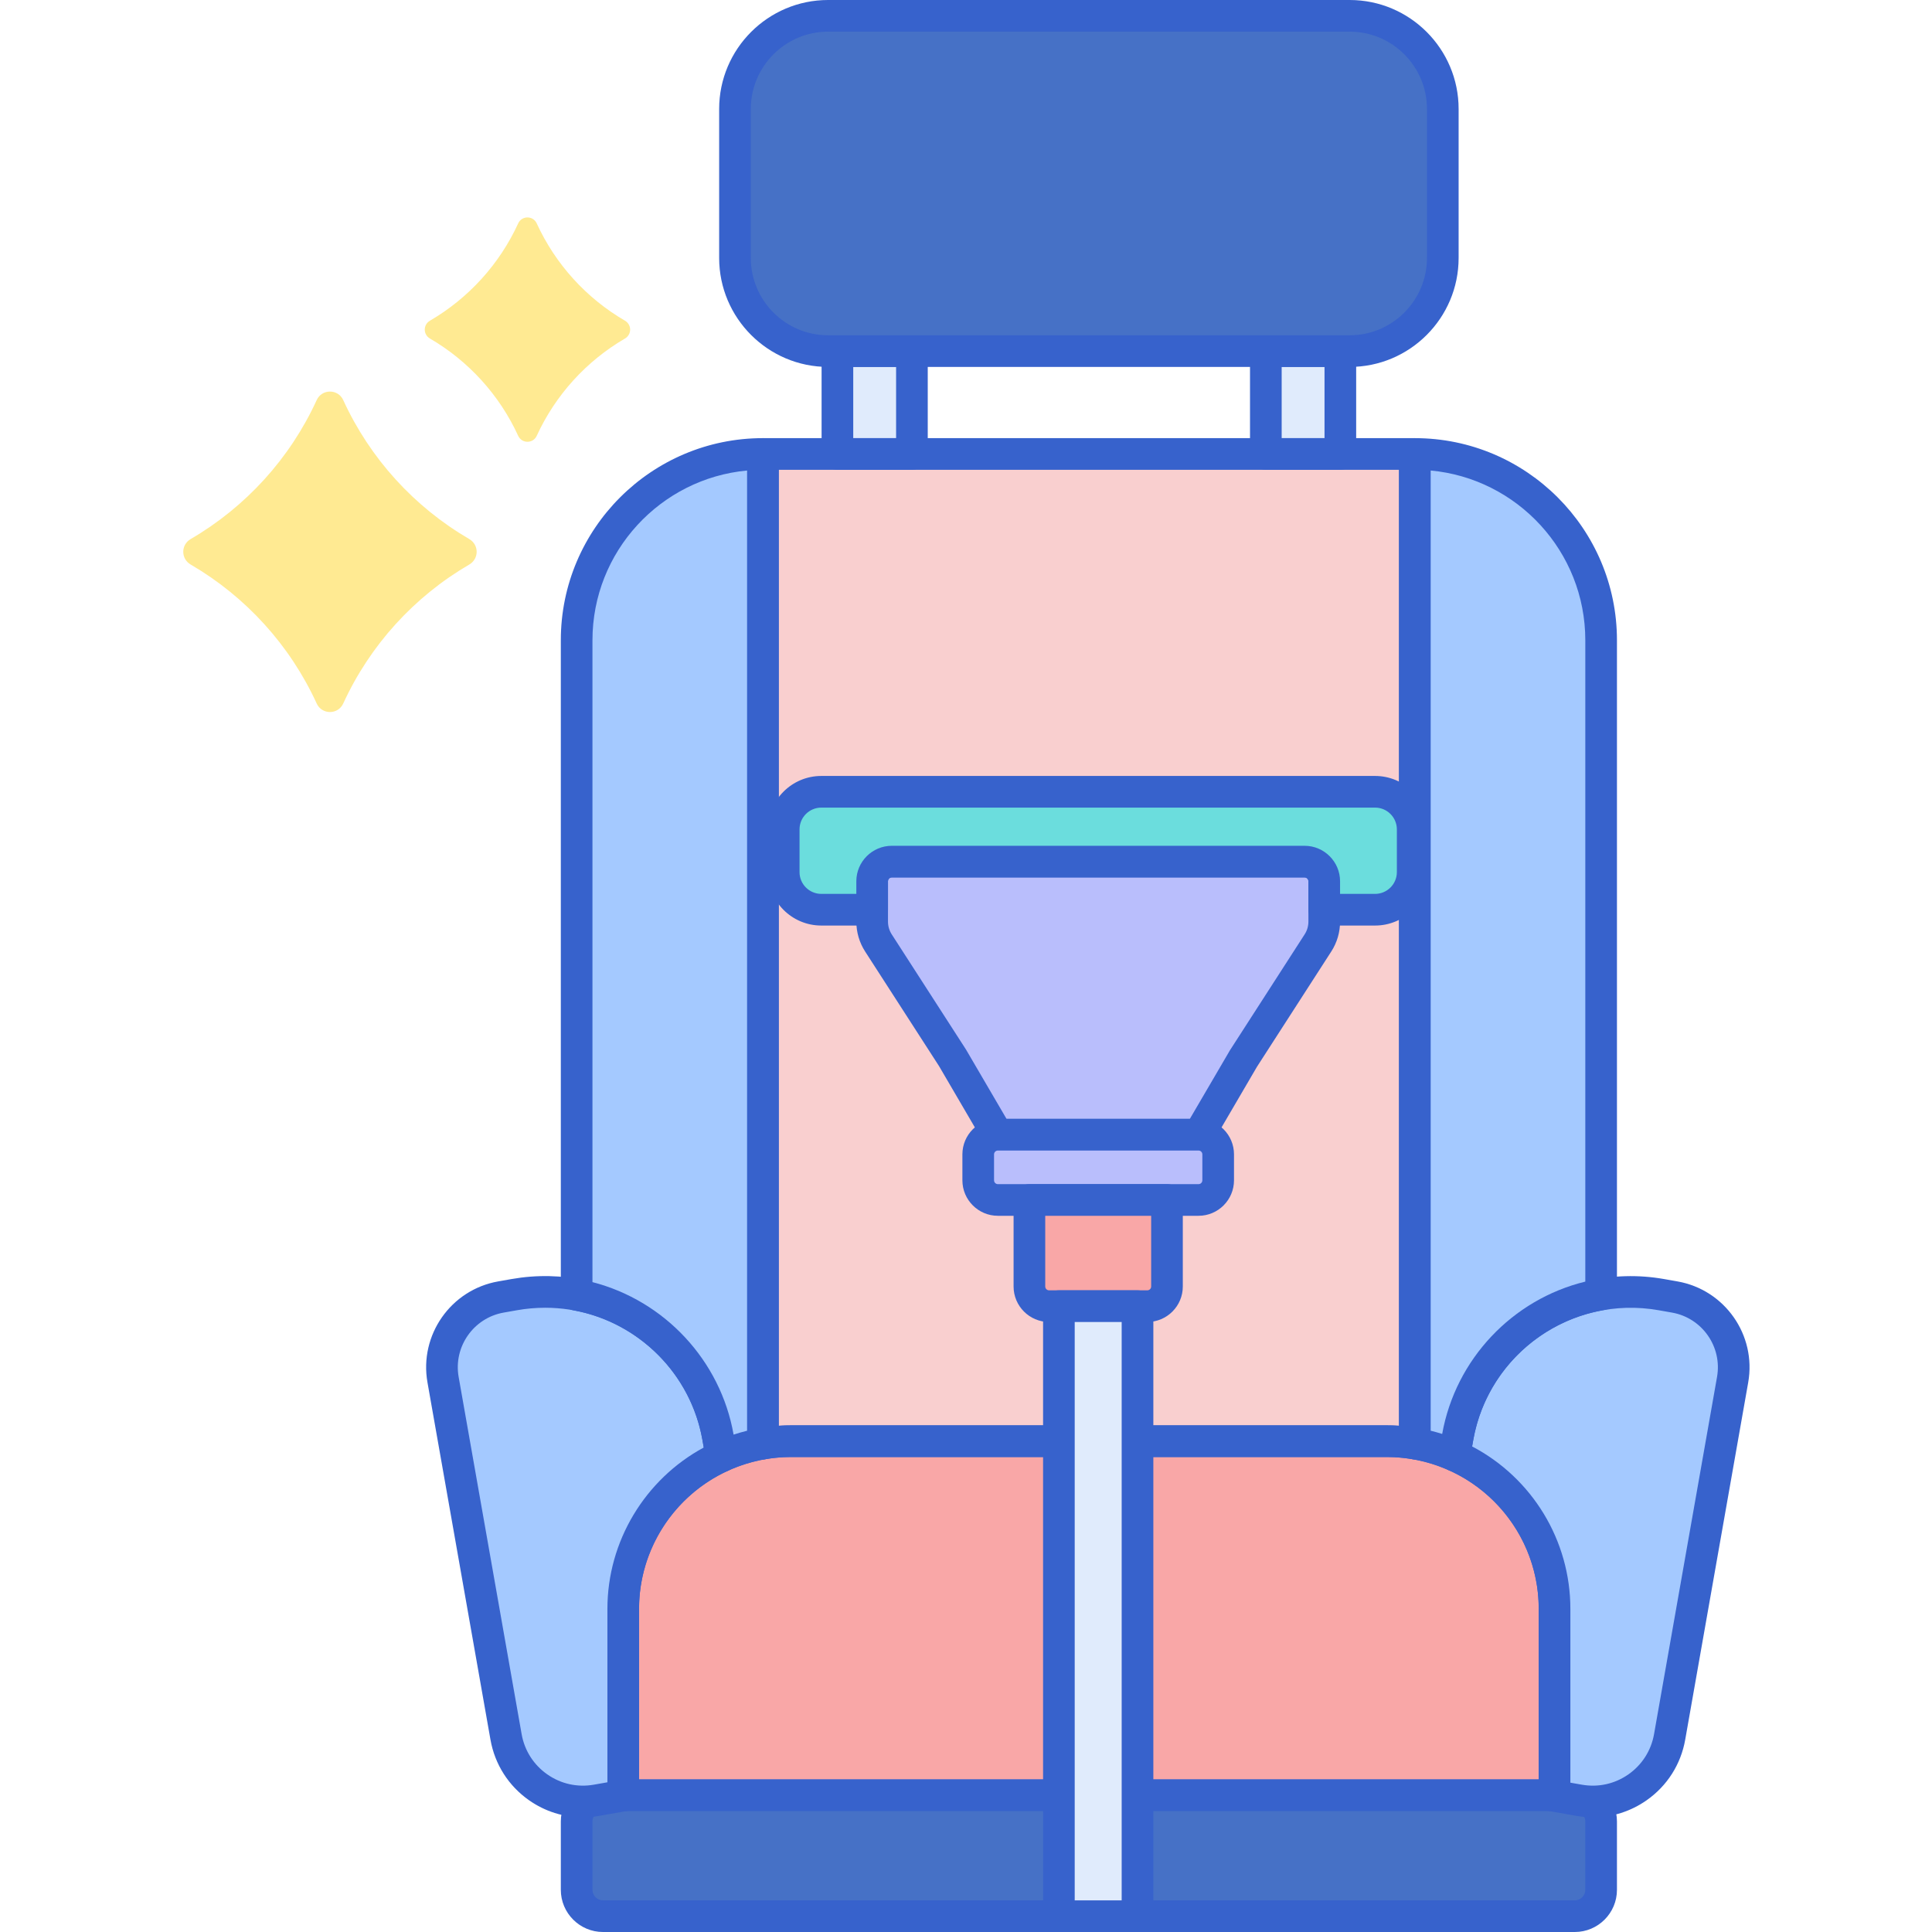 <svg height="488pt" viewBox="-46 0 488 488.32" width="488pt" xmlns="http://www.w3.org/2000/svg"><path d="m153.73 364.266h150.656c2.414 0 4.762.246 7.062.633v-250.16h-164.781v250.16c2.305-.383 4.652-.633 7.062-.633zm0 0" fill="#f9cfcf"/><path d="m33.887 101.117c-6.742 14.738-17.93 27.016-31.852 35.129-2.5 1.457-2.5 4.988 0 6.445 13.922 8.109 25.109 20.391 31.852 35.129 1.312 2.863 5.391 2.863 6.703 0 6.742-14.738 17.93-27.02 31.855-35.129 2.496-1.457 2.496-4.988 0-6.445-13.926-8.113-25.113-20.391-31.855-35.129-1.312-2.863-5.391-2.863-6.703 0zm0 0" fill="#ffea92"/><path d="m84.812 56.465c-4.723 10.316-12.555 18.91-22.301 24.59-1.746 1.02-1.746 3.492 0 4.512 9.746 5.676 17.578 14.273 22.301 24.59.918 2.004 3.773 2.004 4.688 0 4.723-10.316 12.551-18.91 22.301-24.59 1.746-1.02 1.746-3.492 0-4.512-9.75-5.68-17.578-14.273-22.301-24.59-.914-2.008-3.77-2.008-4.688 0zm0 0" fill="#ffea92"/><path d="m351.871 484.316h-245.625c-3.676 0-6.656-2.977-6.656-6.656v-17.285c0-3.68 2.98-6.66 6.656-6.66h245.625c3.68 0 6.66 2.98 6.66 6.66v17.285c0 3.68-2.98 6.656-6.66 6.656zm0 0" fill="#4671c6"/><path d="m351.871 488.32h-245.625c-5.875 0-10.656-4.781-10.656-10.66v-17.285c0-5.875 4.781-10.656 10.656-10.656h245.625c5.875 0 10.66 4.781 10.66 10.656v17.285c0 5.879-4.781 10.66-10.66 10.66zm-245.625-30.605c-1.465 0-2.656 1.191-2.656 2.66v17.285c0 1.465 1.191 2.656 2.656 2.656h245.625c1.465 0 2.66-1.191 2.66-2.656v-17.285c0-1.469-1.195-2.66-2.66-2.66zm0 0" fill="#3762cc"/><path d="m165.5 88.746h18.832v25.996h-18.832zm0 0" fill="#e0ebfc"/><path d="m273.785 88.746h18.832v25.996h-18.832zm0 0" fill="#e0ebfc"/><path d="m184.332 118.742h-18.832c-2.207 0-4-1.793-4-4v-26c0-2.207 1.793-4 4-4h18.832c2.211 0 4 1.793 4 4v25.996c0 2.211-1.789 4.004-4 4.004zm-14.832-8h10.832v-17.996h-10.832zm0 0" fill="#3762cc"/><path d="m292.617 118.742h-18.832c-2.207 0-4-1.793-4-4v-26c0-2.207 1.793-4 4-4h18.832c2.207 0 4 1.793 4 4v25.996c0 2.211-1.789 4.004-4 4.004zm-14.832-8h10.832v-17.996h-10.832zm0 0" fill="#3762cc"/><path d="m294.973 88.746h-131.824c-13 0-23.539-10.539-23.539-23.539v-37.664c0-13 10.539-23.539 23.539-23.539h131.824c13 0 23.539 10.539 23.539 23.539v37.664c0 13-10.539 23.539-23.539 23.539zm0 0" fill="#4671c6"/><path d="m294.973 92.742h-131.824c-15.184 0-27.539-12.352-27.539-27.539v-37.664c0-15.184 12.355-27.539 27.539-27.539h131.824c15.188 0 27.539 12.355 27.539 27.539v37.664c0 15.188-12.355 27.539-27.539 27.539zm-131.824-84.742c-10.773 0-19.539 8.766-19.539 19.539v37.664c0 10.773 8.766 19.539 19.539 19.539h131.824c10.773 0 19.539-8.766 19.539-19.539v-37.664c0-10.773-8.766-19.539-19.539-19.539zm0 0" fill="#3762cc"/><path d="m346.758 453.715h-235.398v-47.078c0-23.402 18.969-42.371 42.371-42.371h150.656c23.402 0 42.371 18.969 42.371 42.371zm0 0" fill="#f9a7a7"/><path d="m346.758 457.715h-235.398c-2.207 0-4-1.789-4-4v-47.078c0-25.57 20.801-46.371 46.371-46.371h150.656c25.57 0 46.371 20.801 46.371 46.371v47.078c0 2.211-1.789 4-4 4zm-231.398-8h227.398v-43.078c0-21.16-17.211-38.371-38.371-38.371h-150.656c-21.156 0-38.371 17.211-38.371 38.371zm0 0" fill="#3762cc"/><path d="m231.414 217.777h-52.164c-2.746 0-4.969 2.227-4.969 4.969v10.199c0 1.91.551 3.777 1.586 5.383l18.777 29.129 11.309 19.348h50.918l11.309-19.348 18.777-29.129c1.035-1.602 1.586-3.473 1.586-5.383v-10.199c0-2.742-2.227-4.969-4.969-4.969zm0 0" fill="#b9befc"/><path d="m256.875 290.801h-50.922c-1.422 0-2.734-.754-3.453-1.98l-11.305-19.344-18.691-28.98c-1.453-2.258-2.219-4.867-2.219-7.551v-10.199c0-4.945 4.02-8.969 8.965-8.969h104.328c4.949 0 8.969 4.023 8.969 8.969v10.199c0 2.688-.766 5.297-2.223 7.551l-18.777 29.129-11.219 19.195c-.715 1.227-2.031 1.98-3.453 1.98zm-48.629-8h46.332l10.152-17.363 18.867-29.277c.621-.961.949-2.074.949-3.215v-10.203c0-.531-.434-.965-.969-.965h-104.328c-.531 0-.965.434-.965.965v10.203c0 1.145.328 2.254.945 3.215l18.781 29.129zm0 0" fill="#3762cc"/><path d="m256.773 303.297h-50.715c-2.746 0-4.969-2.223-4.969-4.969v-6.555c0-2.746 2.223-4.969 4.969-4.969h50.715c2.742 0 4.965 2.223 4.965 4.969v6.555c0 2.742-2.223 4.969-4.965 4.969zm0 0" fill="#b9befc"/><path d="m256.773 307.297h-50.715c-4.945 0-8.969-4.023-8.969-8.969v-6.559c0-4.945 4.023-8.969 8.969-8.969h50.715c4.945 0 8.965 4.023 8.965 8.969v6.559c0 4.945-4.02 8.969-8.965 8.969zm-50.715-16.496c-.535 0-.969.434-.969.969v6.559c0 .535.434.969.969.969h50.715c.531 0 .965-.434.965-.969v-6.559c0-.535-.434-.969-.965-.969zm0 0" fill="#3762cc"/><path d="m214.027 303.297v21.867c0 2.746 2.223 4.969 4.965 4.969h24.84c2.746 0 4.969-2.223 4.969-4.969v-21.867zm0 0" fill="#f9a7a7"/><path d="m243.832 334.133h-24.84c-4.945 0-8.965-4.02-8.965-8.969v-21.867c0-2.207 1.789-4 4-4h34.773c2.207 0 4 1.793 4 4v21.867c.004 4.949-4.02 8.969-8.969 8.969zm-25.805-26.836v17.867c0 .535.434.969.965.969h24.84c.535 0 .969-.434.969-.969v-17.867zm0 0" fill="#3762cc"/><path d="m111.359 453.715v-47.078c0-17.129 10.184-31.848 24.809-38.527l-.852-4.84c-4.262-24.168-27.312-40.309-51.48-36.047l-3.391.598c-9.805 1.73-16.355 11.078-14.625 20.887l15.922 90.297c1.895 10.742 12.137 17.918 22.879 16.023l7.43-1.312zm0 0" fill="#a4c9ff"/><path d="m101.145 459.332c-4.832 0-9.535-1.473-13.574-4.301-5.195-3.641-8.664-9.086-9.766-15.332l-15.922-90.297c-2.109-11.961 5.906-23.41 17.871-25.52l3.387-.598c12.75-2.246 25.598.602 36.195 8.023 10.602 7.422 17.676 18.527 19.922 31.266l.852 4.836c.316 1.797-.621 3.578-2.277 4.336-13.652 6.234-22.473 19.93-22.473 34.887v44.836c.371.547.613 1.195.676 1.898.18 2.066-1.25 3.926-3.293 4.285l-7.426 1.312c-1.391.246-2.789.367-4.172.367zm-9.508-128.793c-2.359 0-4.734.203-7.105.625l-3.391.598c-7.617 1.344-12.723 8.633-11.379 16.254l15.922 90.293c.73 4.145 3.031 7.754 6.477 10.168 3.449 2.414 7.625 3.34 11.77 2.609l3.434-.605v-43.844c0-17.039 9.461-32.719 24.352-40.773l-.332-1.898c-1.879-10.637-7.785-19.906-16.633-26.102-6.875-4.816-14.891-7.324-23.113-7.324zm0 0" fill="#3762cc"/><path d="m377.141 327.82-3.391-.598c-24.168-4.262-47.219 11.879-51.48 36.051l-.812 4.598c14.891 6.57 25.301 21.441 25.301 38.766v47.078h-1.223l7.43 1.312c10.742 1.895 20.984-5.281 22.879-16.023l15.922-90.297c1.73-9.805-4.816-19.156-14.625-20.887zm0 0" fill="#a4c9ff"/><path d="m356.445 459.332c-1.387 0-2.781-.121-4.172-.367l-7.43-1.312c-2.039-.359-3.469-2.219-3.289-4.285.086-.996.535-1.883 1.207-2.531v-44.203c0-15.184-8.996-28.961-22.914-35.102-1.684-.746-2.645-2.543-2.324-4.355l.809-4.602c4.641-26.301 29.824-43.926 56.117-39.289l3.387.598c11.965 2.109 19.98 13.559 17.871 25.52l-15.922 90.297c-1.102 6.246-4.57 11.691-9.766 15.332-4.039 2.828-8.746 4.301-13.574 4.301zm-5.688-8.758 2.902.512c4.148.73 8.324-.195 11.77-2.609 3.445-2.414 5.746-6.023 6.477-10.168l15.922-90.293c1.344-7.621-3.762-14.91-11.379-16.254l-3.391-.598c-21.961-3.875-42.977 10.844-46.848 32.801l-.289 1.625c15.188 7.969 24.836 23.754 24.836 41.047zm0 0" fill="#3762cc"/><path d="m311.449 368.867c-.223 0-.449-.016-.668-.055-2.133-.363-4.285-.547-6.391-.547h-150.656c-2.121 0-4.27.184-6.391.547-1.16.203-2.352-.125-3.25-.883-.902-.762-1.422-1.879-1.422-3.059v-250.129c0-2.207 1.793-4 4-4h164.781c2.207 0 4 1.793 4 4v250.125c0 1.18-.52 2.297-1.418 3.059-.73.613-1.648.941-2.586.941zm-157.719-8.602h150.656c1.016 0 2.039.035 3.062.102v-241.625h-156.781v241.629c1.027-.07 2.047-.105 3.062-.105zm0 0" fill="#3762cc"/><path d="m135.316 363.273.852 4.836v.004c3.301-1.508 6.82-2.613 10.5-3.242v-250.133c-26 0-47.078 21.078-47.078 47.082v165.453c17.73 3.266 32.41 17.199 35.727 36zm0 0" fill="#a4c9ff"/><path d="m321.469 367.879c-.004-.004-.004-.004-.008-.004l.812-4.602c3.348-18.984 18.289-33.008 36.258-36.09v-165.363c0-26.004-21.078-47.082-47.078-47.082v250.129c3.5.598 6.859 1.617 10.016 3.012zm0 0" fill="#a4c9ff"/><path d="m136.168 372.113c-.641 0-1.281-.156-1.863-.461-1.094-.578-1.863-1.629-2.078-2.848l-.848-4.836c-2.918-16.551-15.984-29.715-32.512-32.758-1.898-.348-3.277-2.004-3.277-3.934v-165.457c0-28.164 22.914-51.078 51.078-51.078 2.211 0 4 1.793 4 4v250.125c0 1.949-1.402 3.613-3.324 3.941-3.27.562-6.473 1.551-9.516 2.938-.527.246-1.094.367-1.66.367zm-32.578-48.051c18.23 4.699 32.367 19.797 35.664 38.516l.004.027c1.125-.371 2.262-.699 3.41-.984v-242.695c-21.887 2.023-39.082 20.488-39.082 42.895v162.242zm0 0" fill="#3762cc"/><path d="m321.473 371.879c-.324 0-.648-.039-.973-.121-.219-.055-.438-.129-.645-.223-2.895-1.273-5.945-2.191-9.074-2.727-1.922-.328-3.332-1.992-3.332-3.941v-250.125c0-2.207 1.793-4 4-4 28.168 0 51.082 22.914 51.082 51.078v165.363c0 1.945-1.406 3.613-3.324 3.941-16.781 2.875-30.043 16.074-32.996 32.84l-.762 4.312c-.031.297-.094.602-.195.898-.566 1.648-2.109 2.703-3.781 2.703zm-6.023-10.262c.977.242 1.949.516 2.906.816 3.391-18.898 17.711-33.984 36.176-38.504v-162.109c0-22.406-17.195-40.871-39.082-42.895zm0 0" fill="#3762cc"/><path d="m301.398 200.125h-139.973c-5.246 0-9.5 4.254-9.5 9.504v10.805c0 5.246 4.254 9.5 9.5 9.5h12.855v-7.188c0-2.742 2.223-4.969 4.969-4.969h104.328c2.742 0 4.969 2.227 4.969 4.969v7.188h12.852c5.25 0 9.504-4.254 9.504-9.5v-10.805c0-5.25-4.254-9.504-9.504-9.504zm0 0" fill="#6bdddd"/><path d="m301.398 233.934h-12.852c-2.211 0-4-1.793-4-4v-7.188c0-.535-.434-.969-.969-.969h-104.328c-.535 0-.969.434-.969.969v7.188c0 2.207-1.793 4-4 4h-12.855c-7.445 0-13.5-6.055-13.5-13.5v-10.805c0-7.445 6.055-13.504 13.5-13.504h139.973c7.445 0 13.504 6.059 13.504 13.504v10.805c0 7.445-6.059 13.5-13.504 13.5zm-8.852-8h8.852c3.035 0 5.504-2.469 5.504-5.5v-10.805c0-3.035-2.469-5.504-5.504-5.504h-139.973c-3.031 0-5.5 2.469-5.5 5.504v10.805c0 3.031 2.469 5.5 5.5 5.5h8.855v-3.188c0-4.945 4.023-8.969 8.969-8.969h104.328c4.945 0 8.969 4.023 8.969 8.969zm0 0" fill="#3762cc"/><path d="m221.477 330.137h19.871v154.184h-19.871zm0 0" fill="#e0ebfc"/><path d="m241.352 488.32h-19.871c-2.207 0-4-1.793-4-4v-154.184c0-2.207 1.793-4 4-4h19.871c2.207 0 4 1.793 4 4v154.184c0 2.207-1.793 4-4 4zm-15.875-8h11.871v-146.184h-11.871zm0 0" fill="#3762cc"/></svg>